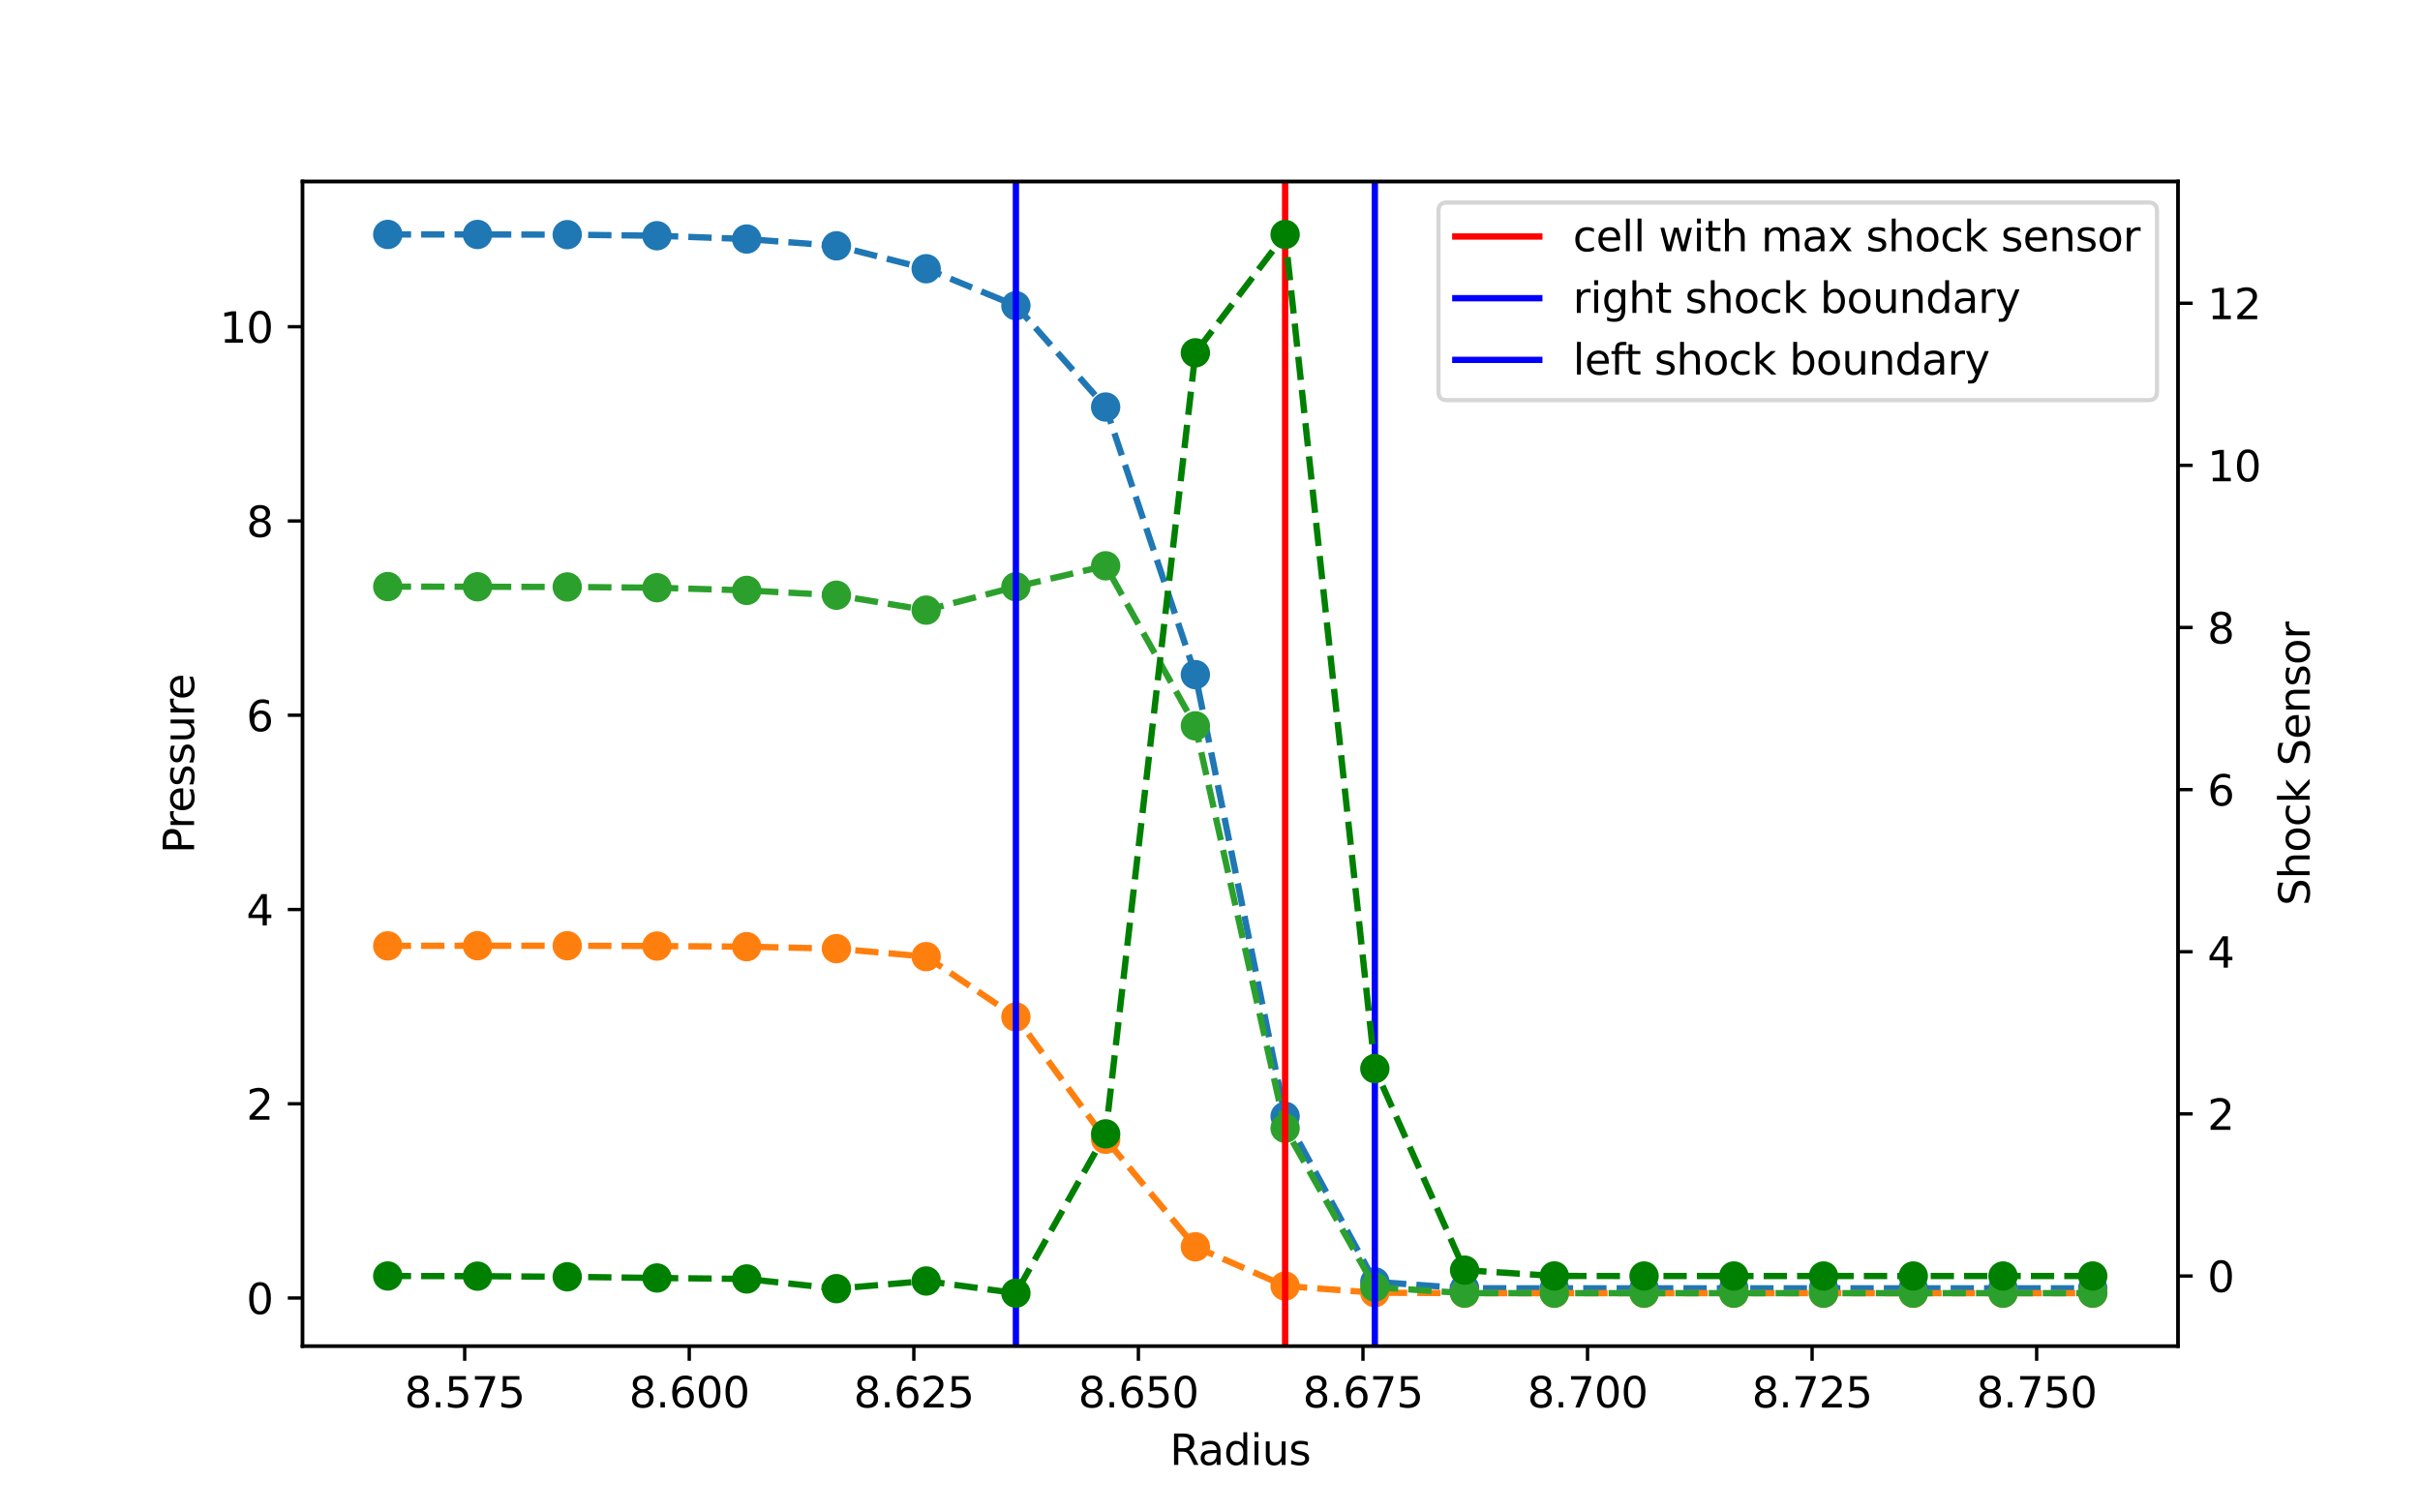 <?xml version="1.0" encoding="utf-8" standalone="no"?>
<!DOCTYPE svg PUBLIC "-//W3C//DTD SVG 1.1//EN"
  "http://www.w3.org/Graphics/SVG/1.1/DTD/svg11.dtd">
<svg xmlns:xlink="http://www.w3.org/1999/xlink" width="576pt" height="360pt" viewBox="0 0 576 360" xmlns="http://www.w3.org/2000/svg" version="1.1">
 <defs>
  <style type="text/css">*{stroke-linejoin: round; stroke-linecap: butt}</style>
 </defs>
 <g id="figure_1">
  <g id="patch_1">
   <path d="M 0 360 
L 576 360 
L 576 0 
L 0 0 
z
" style="fill: #ffffff"/>
  </g>
  <g id="axes_1">
   <g id="patch_2">
    <path d="M 72 320.4 
L 518.4 320.4 
L 518.4 43.2 
L 72 43.2 
z
" style="fill: #ffffff"/>
   </g>
   <g id="matplotlib.axis_1">
    <g id="xtick_1">
     <g id="line2d_1">
      <defs>
       <path id="m0f35f189cb" d="M 0 0 
L 0 3.5 
" style="stroke: #000000; stroke-width: 0.8"/>
      </defs>
      <g>
       <use xlink:href="#m0f35f189cb" x="110.605" y="320.4" style="stroke: #000000; stroke-width: 0.8"/>
      </g>
     </g>
     <g id="text_1">
      <!-- 8.575 -->
      <g transform="translate(96.291 334.998) scale(0.1 -0.1)">
       <defs>
        <path id="DejaVuSans-38" d="M 2034 2216 
Q 1584 2216 1326 1975 
Q 1069 1734 1069 1313 
Q 1069 891 1326 650 
Q 1584 409 2034 409 
Q 2484 409 2743 651 
Q 3003 894 3003 1313 
Q 3003 1734 2745 1975 
Q 2488 2216 2034 2216 
z
M 1403 2484 
Q 997 2584 770 2862 
Q 544 3141 544 3541 
Q 544 4100 942 4425 
Q 1341 4750 2034 4750 
Q 2731 4750 3128 4425 
Q 3525 4100 3525 3541 
Q 3525 3141 3298 2862 
Q 3072 2584 2669 2484 
Q 3125 2378 3379 2068 
Q 3634 1759 3634 1313 
Q 3634 634 3220 271 
Q 2806 -91 2034 -91 
Q 1263 -91 848 271 
Q 434 634 434 1313 
Q 434 1759 690 2068 
Q 947 2378 1403 2484 
z
M 1172 3481 
Q 1172 3119 1398 2916 
Q 1625 2713 2034 2713 
Q 2441 2713 2670 2916 
Q 2900 3119 2900 3481 
Q 2900 3844 2670 4047 
Q 2441 4250 2034 4250 
Q 1625 4250 1398 4047 
Q 1172 3844 1172 3481 
z
" transform="scale(0.016)"/>
        <path id="DejaVuSans-2e" d="M 684 794 
L 1344 794 
L 1344 0 
L 684 0 
L 684 794 
z
" transform="scale(0.016)"/>
        <path id="DejaVuSans-35" d="M 691 4666 
L 3169 4666 
L 3169 4134 
L 1269 4134 
L 1269 2991 
Q 1406 3038 1543 3061 
Q 1681 3084 1819 3084 
Q 2600 3084 3056 2656 
Q 3513 2228 3513 1497 
Q 3513 744 3044 326 
Q 2575 -91 1722 -91 
Q 1428 -91 1123 -41 
Q 819 9 494 109 
L 494 744 
Q 775 591 1075 516 
Q 1375 441 1709 441 
Q 2250 441 2565 725 
Q 2881 1009 2881 1497 
Q 2881 1984 2565 2268 
Q 2250 2553 1709 2553 
Q 1456 2553 1204 2497 
Q 953 2441 691 2322 
L 691 4666 
z
" transform="scale(0.016)"/>
        <path id="DejaVuSans-37" d="M 525 4666 
L 3525 4666 
L 3525 4397 
L 1831 0 
L 1172 0 
L 2766 4134 
L 525 4134 
L 525 4666 
z
" transform="scale(0.016)"/>
       </defs>
       <use xlink:href="#DejaVuSans-38"/>
       <use xlink:href="#DejaVuSans-2e" x="63.623"/>
       <use xlink:href="#DejaVuSans-35" x="95.41"/>
       <use xlink:href="#DejaVuSans-37" x="159.033"/>
       <use xlink:href="#DejaVuSans-35" x="222.656"/>
      </g>
     </g>
    </g>
    <g id="xtick_2">
     <g id="line2d_2">
      <g>
       <use xlink:href="#m0f35f189cb" x="164.056" y="320.4" style="stroke: #000000; stroke-width: 0.8"/>
      </g>
     </g>
     <g id="text_2">
      <!-- 8.600 -->
      <g transform="translate(149.742 334.998) scale(0.1 -0.1)">
       <defs>
        <path id="DejaVuSans-36" d="M 2113 2584 
Q 1688 2584 1439 2293 
Q 1191 2003 1191 1497 
Q 1191 994 1439 701 
Q 1688 409 2113 409 
Q 2538 409 2786 701 
Q 3034 994 3034 1497 
Q 3034 2003 2786 2293 
Q 2538 2584 2113 2584 
z
M 3366 4563 
L 3366 3988 
Q 3128 4100 2886 4159 
Q 2644 4219 2406 4219 
Q 1781 4219 1451 3797 
Q 1122 3375 1075 2522 
Q 1259 2794 1537 2939 
Q 1816 3084 2150 3084 
Q 2853 3084 3261 2657 
Q 3669 2231 3669 1497 
Q 3669 778 3244 343 
Q 2819 -91 2113 -91 
Q 1303 -91 875 529 
Q 447 1150 447 2328 
Q 447 3434 972 4092 
Q 1497 4750 2381 4750 
Q 2619 4750 2861 4703 
Q 3103 4656 3366 4563 
z
" transform="scale(0.016)"/>
        <path id="DejaVuSans-30" d="M 2034 4250 
Q 1547 4250 1301 3770 
Q 1056 3291 1056 2328 
Q 1056 1369 1301 889 
Q 1547 409 2034 409 
Q 2525 409 2770 889 
Q 3016 1369 3016 2328 
Q 3016 3291 2770 3770 
Q 2525 4250 2034 4250 
z
M 2034 4750 
Q 2819 4750 3233 4129 
Q 3647 3509 3647 2328 
Q 3647 1150 3233 529 
Q 2819 -91 2034 -91 
Q 1250 -91 836 529 
Q 422 1150 422 2328 
Q 422 3509 836 4129 
Q 1250 4750 2034 4750 
z
" transform="scale(0.016)"/>
       </defs>
       <use xlink:href="#DejaVuSans-38"/>
       <use xlink:href="#DejaVuSans-2e" x="63.623"/>
       <use xlink:href="#DejaVuSans-36" x="95.41"/>
       <use xlink:href="#DejaVuSans-30" x="159.033"/>
       <use xlink:href="#DejaVuSans-30" x="222.656"/>
      </g>
     </g>
    </g>
    <g id="xtick_3">
     <g id="line2d_3">
      <g>
       <use xlink:href="#m0f35f189cb" x="217.507" y="320.4" style="stroke: #000000; stroke-width: 0.8"/>
      </g>
     </g>
     <g id="text_3">
      <!-- 8.625 -->
      <g transform="translate(203.193 334.998) scale(0.1 -0.1)">
       <defs>
        <path id="DejaVuSans-32" d="M 1228 531 
L 3431 531 
L 3431 0 
L 469 0 
L 469 531 
Q 828 903 1448 1529 
Q 2069 2156 2228 2338 
Q 2531 2678 2651 2914 
Q 2772 3150 2772 3378 
Q 2772 3750 2511 3984 
Q 2250 4219 1831 4219 
Q 1534 4219 1204 4116 
Q 875 4013 500 3803 
L 500 4441 
Q 881 4594 1212 4672 
Q 1544 4750 1819 4750 
Q 2544 4750 2975 4387 
Q 3406 4025 3406 3419 
Q 3406 3131 3298 2873 
Q 3191 2616 2906 2266 
Q 2828 2175 2409 1742 
Q 1991 1309 1228 531 
z
" transform="scale(0.016)"/>
       </defs>
       <use xlink:href="#DejaVuSans-38"/>
       <use xlink:href="#DejaVuSans-2e" x="63.623"/>
       <use xlink:href="#DejaVuSans-36" x="95.41"/>
       <use xlink:href="#DejaVuSans-32" x="159.033"/>
       <use xlink:href="#DejaVuSans-35" x="222.656"/>
      </g>
     </g>
    </g>
    <g id="xtick_4">
     <g id="line2d_4">
      <g>
       <use xlink:href="#m0f35f189cb" x="270.957" y="320.4" style="stroke: #000000; stroke-width: 0.8"/>
      </g>
     </g>
     <g id="text_4">
      <!-- 8.650 -->
      <g transform="translate(256.643 334.998) scale(0.1 -0.1)">
       <use xlink:href="#DejaVuSans-38"/>
       <use xlink:href="#DejaVuSans-2e" x="63.623"/>
       <use xlink:href="#DejaVuSans-36" x="95.41"/>
       <use xlink:href="#DejaVuSans-35" x="159.033"/>
       <use xlink:href="#DejaVuSans-30" x="222.656"/>
      </g>
     </g>
    </g>
    <g id="xtick_5">
     <g id="line2d_5">
      <g>
       <use xlink:href="#m0f35f189cb" x="324.408" y="320.4" style="stroke: #000000; stroke-width: 0.8"/>
      </g>
     </g>
     <g id="text_5">
      <!-- 8.675 -->
      <g transform="translate(310.094 334.998) scale(0.1 -0.1)">
       <use xlink:href="#DejaVuSans-38"/>
       <use xlink:href="#DejaVuSans-2e" x="63.623"/>
       <use xlink:href="#DejaVuSans-36" x="95.41"/>
       <use xlink:href="#DejaVuSans-37" x="159.033"/>
       <use xlink:href="#DejaVuSans-35" x="222.656"/>
      </g>
     </g>
    </g>
    <g id="xtick_6">
     <g id="line2d_6">
      <g>
       <use xlink:href="#m0f35f189cb" x="377.859" y="320.4" style="stroke: #000000; stroke-width: 0.8"/>
      </g>
     </g>
     <g id="text_6">
      <!-- 8.700 -->
      <g transform="translate(363.545 334.998) scale(0.1 -0.1)">
       <use xlink:href="#DejaVuSans-38"/>
       <use xlink:href="#DejaVuSans-2e" x="63.623"/>
       <use xlink:href="#DejaVuSans-37" x="95.41"/>
       <use xlink:href="#DejaVuSans-30" x="159.033"/>
       <use xlink:href="#DejaVuSans-30" x="222.656"/>
      </g>
     </g>
    </g>
    <g id="xtick_7">
     <g id="line2d_7">
      <g>
       <use xlink:href="#m0f35f189cb" x="431.309" y="320.4" style="stroke: #000000; stroke-width: 0.8"/>
      </g>
     </g>
     <g id="text_7">
      <!-- 8.725 -->
      <g transform="translate(416.995 334.998) scale(0.1 -0.1)">
       <use xlink:href="#DejaVuSans-38"/>
       <use xlink:href="#DejaVuSans-2e" x="63.623"/>
       <use xlink:href="#DejaVuSans-37" x="95.41"/>
       <use xlink:href="#DejaVuSans-32" x="159.033"/>
       <use xlink:href="#DejaVuSans-35" x="222.656"/>
      </g>
     </g>
    </g>
    <g id="xtick_8">
     <g id="line2d_8">
      <g>
       <use xlink:href="#m0f35f189cb" x="484.76" y="320.4" style="stroke: #000000; stroke-width: 0.8"/>
      </g>
     </g>
     <g id="text_8">
      <!-- 8.750 -->
      <g transform="translate(470.446 334.998) scale(0.1 -0.1)">
       <use xlink:href="#DejaVuSans-38"/>
       <use xlink:href="#DejaVuSans-2e" x="63.623"/>
       <use xlink:href="#DejaVuSans-37" x="95.41"/>
       <use xlink:href="#DejaVuSans-35" x="159.033"/>
       <use xlink:href="#DejaVuSans-30" x="222.656"/>
      </g>
     </g>
    </g>
    <g id="text_9">
     <!-- Radius -->
     <g transform="translate(278.438 348.677) scale(0.1 -0.1)">
      <defs>
       <path id="DejaVuSans-52" d="M 2841 2188 
Q 3044 2119 3236 1894 
Q 3428 1669 3622 1275 
L 4263 0 
L 3584 0 
L 2988 1197 
Q 2756 1666 2539 1819 
Q 2322 1972 1947 1972 
L 1259 1972 
L 1259 0 
L 628 0 
L 628 4666 
L 2053 4666 
Q 2853 4666 3247 4331 
Q 3641 3997 3641 3322 
Q 3641 2881 3436 2590 
Q 3231 2300 2841 2188 
z
M 1259 4147 
L 1259 2491 
L 2053 2491 
Q 2509 2491 2742 2702 
Q 2975 2913 2975 3322 
Q 2975 3731 2742 3939 
Q 2509 4147 2053 4147 
L 1259 4147 
z
" transform="scale(0.016)"/>
       <path id="DejaVuSans-61" d="M 2194 1759 
Q 1497 1759 1228 1600 
Q 959 1441 959 1056 
Q 959 750 1161 570 
Q 1363 391 1709 391 
Q 2188 391 2477 730 
Q 2766 1069 2766 1631 
L 2766 1759 
L 2194 1759 
z
M 3341 1997 
L 3341 0 
L 2766 0 
L 2766 531 
Q 2569 213 2275 61 
Q 1981 -91 1556 -91 
Q 1019 -91 701 211 
Q 384 513 384 1019 
Q 384 1609 779 1909 
Q 1175 2209 1959 2209 
L 2766 2209 
L 2766 2266 
Q 2766 2663 2505 2880 
Q 2244 3097 1772 3097 
Q 1472 3097 1187 3025 
Q 903 2953 641 2809 
L 641 3341 
Q 956 3463 1253 3523 
Q 1550 3584 1831 3584 
Q 2591 3584 2966 3190 
Q 3341 2797 3341 1997 
z
" transform="scale(0.016)"/>
       <path id="DejaVuSans-64" d="M 2906 2969 
L 2906 4863 
L 3481 4863 
L 3481 0 
L 2906 0 
L 2906 525 
Q 2725 213 2448 61 
Q 2172 -91 1784 -91 
Q 1150 -91 751 415 
Q 353 922 353 1747 
Q 353 2572 751 3078 
Q 1150 3584 1784 3584 
Q 2172 3584 2448 3432 
Q 2725 3281 2906 2969 
z
M 947 1747 
Q 947 1113 1208 752 
Q 1469 391 1925 391 
Q 2381 391 2643 752 
Q 2906 1113 2906 1747 
Q 2906 2381 2643 2742 
Q 2381 3103 1925 3103 
Q 1469 3103 1208 2742 
Q 947 2381 947 1747 
z
" transform="scale(0.016)"/>
       <path id="DejaVuSans-69" d="M 603 3500 
L 1178 3500 
L 1178 0 
L 603 0 
L 603 3500 
z
M 603 4863 
L 1178 4863 
L 1178 4134 
L 603 4134 
L 603 4863 
z
" transform="scale(0.016)"/>
       <path id="DejaVuSans-75" d="M 544 1381 
L 544 3500 
L 1119 3500 
L 1119 1403 
Q 1119 906 1312 657 
Q 1506 409 1894 409 
Q 2359 409 2629 706 
Q 2900 1003 2900 1516 
L 2900 3500 
L 3475 3500 
L 3475 0 
L 2900 0 
L 2900 538 
Q 2691 219 2414 64 
Q 2138 -91 1772 -91 
Q 1169 -91 856 284 
Q 544 659 544 1381 
z
M 1991 3584 
L 1991 3584 
z
" transform="scale(0.016)"/>
       <path id="DejaVuSans-73" d="M 2834 3397 
L 2834 2853 
Q 2591 2978 2328 3040 
Q 2066 3103 1784 3103 
Q 1356 3103 1142 2972 
Q 928 2841 928 2578 
Q 928 2378 1081 2264 
Q 1234 2150 1697 2047 
L 1894 2003 
Q 2506 1872 2764 1633 
Q 3022 1394 3022 966 
Q 3022 478 2636 193 
Q 2250 -91 1575 -91 
Q 1294 -91 989 -36 
Q 684 19 347 128 
L 347 722 
Q 666 556 975 473 
Q 1284 391 1588 391 
Q 1994 391 2212 530 
Q 2431 669 2431 922 
Q 2431 1156 2273 1281 
Q 2116 1406 1581 1522 
L 1381 1569 
Q 847 1681 609 1914 
Q 372 2147 372 2553 
Q 372 3047 722 3315 
Q 1072 3584 1716 3584 
Q 2034 3584 2315 3537 
Q 2597 3491 2834 3397 
z
" transform="scale(0.016)"/>
      </defs>
      <use xlink:href="#DejaVuSans-52"/>
      <use xlink:href="#DejaVuSans-61" x="67.232"/>
      <use xlink:href="#DejaVuSans-64" x="128.512"/>
      <use xlink:href="#DejaVuSans-69" x="191.988"/>
      <use xlink:href="#DejaVuSans-75" x="219.771"/>
      <use xlink:href="#DejaVuSans-73" x="283.15"/>
     </g>
    </g>
   </g>
   <g id="matplotlib.axis_2">
    <g id="ytick_1">
     <g id="line2d_9">
      <defs>
       <path id="m4261210606" d="M 0 0 
L -3.5 0 
" style="stroke: #000000; stroke-width: 0.8"/>
      </defs>
      <g>
       <use xlink:href="#m4261210606" x="72" y="308.956" style="stroke: #000000; stroke-width: 0.8"/>
      </g>
     </g>
     <g id="text_10">
      <!-- 0 -->
      <g transform="translate(58.638 312.755) scale(0.1 -0.1)">
       <use xlink:href="#DejaVuSans-30"/>
      </g>
     </g>
    </g>
    <g id="ytick_2">
     <g id="line2d_10">
      <g>
       <use xlink:href="#m4261210606" x="72" y="262.717" style="stroke: #000000; stroke-width: 0.8"/>
      </g>
     </g>
     <g id="text_11">
      <!-- 2 -->
      <g transform="translate(58.638 266.516) scale(0.1 -0.1)">
       <use xlink:href="#DejaVuSans-32"/>
      </g>
     </g>
    </g>
    <g id="ytick_3">
     <g id="line2d_11">
      <g>
       <use xlink:href="#m4261210606" x="72" y="216.478" style="stroke: #000000; stroke-width: 0.8"/>
      </g>
     </g>
     <g id="text_12">
      <!-- 4 -->
      <g transform="translate(58.638 220.277) scale(0.1 -0.1)">
       <defs>
        <path id="DejaVuSans-34" d="M 2419 4116 
L 825 1625 
L 2419 1625 
L 2419 4116 
z
M 2253 4666 
L 3047 4666 
L 3047 1625 
L 3713 1625 
L 3713 1100 
L 3047 1100 
L 3047 0 
L 2419 0 
L 2419 1100 
L 313 1100 
L 313 1709 
L 2253 4666 
z
" transform="scale(0.016)"/>
       </defs>
       <use xlink:href="#DejaVuSans-34"/>
      </g>
     </g>
    </g>
    <g id="ytick_4">
     <g id="line2d_12">
      <g>
       <use xlink:href="#m4261210606" x="72" y="170.239" style="stroke: #000000; stroke-width: 0.8"/>
      </g>
     </g>
     <g id="text_13">
      <!-- 6 -->
      <g transform="translate(58.638 174.038) scale(0.1 -0.1)">
       <use xlink:href="#DejaVuSans-36"/>
      </g>
     </g>
    </g>
    <g id="ytick_5">
     <g id="line2d_13">
      <g>
       <use xlink:href="#m4261210606" x="72" y="124" style="stroke: #000000; stroke-width: 0.8"/>
      </g>
     </g>
     <g id="text_14">
      <!-- 8 -->
      <g transform="translate(58.638 127.799) scale(0.1 -0.1)">
       <use xlink:href="#DejaVuSans-38"/>
      </g>
     </g>
    </g>
    <g id="ytick_6">
     <g id="line2d_14">
      <g>
       <use xlink:href="#m4261210606" x="72" y="77.761" style="stroke: #000000; stroke-width: 0.8"/>
      </g>
     </g>
     <g id="text_15">
      <!-- 10 -->
      <g transform="translate(52.275 81.56) scale(0.1 -0.1)">
       <defs>
        <path id="DejaVuSans-31" d="M 794 531 
L 1825 531 
L 1825 4091 
L 703 3866 
L 703 4441 
L 1819 4666 
L 2450 4666 
L 2450 531 
L 3481 531 
L 3481 0 
L 794 0 
L 794 531 
z
" transform="scale(0.016)"/>
       </defs>
       <use xlink:href="#DejaVuSans-31"/>
       <use xlink:href="#DejaVuSans-30" x="63.623"/>
      </g>
     </g>
    </g>
    <g id="text_16">
     <!-- Pressure -->
     <g transform="translate(46.195 203.145) rotate(-90) scale(0.1 -0.1)">
      <defs>
       <path id="DejaVuSans-50" d="M 1259 4147 
L 1259 2394 
L 2053 2394 
Q 2494 2394 2734 2622 
Q 2975 2850 2975 3272 
Q 2975 3691 2734 3919 
Q 2494 4147 2053 4147 
L 1259 4147 
z
M 628 4666 
L 2053 4666 
Q 2838 4666 3239 4311 
Q 3641 3956 3641 3272 
Q 3641 2581 3239 2228 
Q 2838 1875 2053 1875 
L 1259 1875 
L 1259 0 
L 628 0 
L 628 4666 
z
" transform="scale(0.016)"/>
       <path id="DejaVuSans-72" d="M 2631 2963 
Q 2534 3019 2420 3045 
Q 2306 3072 2169 3072 
Q 1681 3072 1420 2755 
Q 1159 2438 1159 1844 
L 1159 0 
L 581 0 
L 581 3500 
L 1159 3500 
L 1159 2956 
Q 1341 3275 1631 3429 
Q 1922 3584 2338 3584 
Q 2397 3584 2469 3576 
Q 2541 3569 2628 3553 
L 2631 2963 
z
" transform="scale(0.016)"/>
       <path id="DejaVuSans-65" d="M 3597 1894 
L 3597 1613 
L 953 1613 
Q 991 1019 1311 708 
Q 1631 397 2203 397 
Q 2534 397 2845 478 
Q 3156 559 3463 722 
L 3463 178 
Q 3153 47 2828 -22 
Q 2503 -91 2169 -91 
Q 1331 -91 842 396 
Q 353 884 353 1716 
Q 353 2575 817 3079 
Q 1281 3584 2069 3584 
Q 2775 3584 3186 3129 
Q 3597 2675 3597 1894 
z
M 3022 2063 
Q 3016 2534 2758 2815 
Q 2500 3097 2075 3097 
Q 1594 3097 1305 2825 
Q 1016 2553 972 2059 
L 3022 2063 
z
" transform="scale(0.016)"/>
      </defs>
      <use xlink:href="#DejaVuSans-50"/>
      <use xlink:href="#DejaVuSans-72" x="58.553"/>
      <use xlink:href="#DejaVuSans-65" x="97.416"/>
      <use xlink:href="#DejaVuSans-73" x="158.939"/>
      <use xlink:href="#DejaVuSans-73" x="211.039"/>
      <use xlink:href="#DejaVuSans-75" x="263.139"/>
      <use xlink:href="#DejaVuSans-72" x="326.518"/>
      <use xlink:href="#DejaVuSans-65" x="365.381"/>
     </g>
    </g>
   </g>
   <g id="line2d_15">
    <path d="M 92.291 55.8 
L 113.649 55.807 
L 135.01 55.853 
L 156.366 56.109 
L 177.726 56.894 
L 199.085 58.514 
L 220.445 63.964 
L 241.801 72.755 
L 263.162 96.882 
L 284.52 160.576 
L 305.88 265.696 
L 327.236 305.096 
L 348.597 306.629 
L 369.957 306.644 
L 391.315 306.644 
L 412.674 306.644 
L 434.032 306.644 
L 455.392 306.644 
L 476.751 306.644 
L 498.109 306.644 
" clip-path="url(#pa4a3557a40)" style="fill: none; stroke-dasharray: 5.55,2.4; stroke-dashoffset: 0; stroke: #1f77b4; stroke-width: 1.5"/>
    <defs>
     <path id="mfcf7e306c1" d="M 0 3 
C 0.796 3 1.559 2.684 2.121 2.121 
C 2.684 1.559 3 0.796 3 0 
C 3 -0.796 2.684 -1.559 2.121 -2.121 
C 1.559 -2.684 0.796 -3 0 -3 
C -0.796 -3 -1.559 -2.684 -2.121 -2.121 
C -2.684 -1.559 -3 -0.796 -3 0 
C -3 0.796 -2.684 1.559 -2.121 2.121 
C -1.559 2.684 -0.796 3 0 3 
z
" style="stroke: #1f77b4"/>
    </defs>
    <g clip-path="url(#pa4a3557a40)">
     <use xlink:href="#mfcf7e306c1" x="92.291" y="55.8" style="fill: #1f77b4; stroke: #1f77b4"/>
     <use xlink:href="#mfcf7e306c1" x="113.649" y="55.807" style="fill: #1f77b4; stroke: #1f77b4"/>
     <use xlink:href="#mfcf7e306c1" x="135.01" y="55.853" style="fill: #1f77b4; stroke: #1f77b4"/>
     <use xlink:href="#mfcf7e306c1" x="156.366" y="56.109" style="fill: #1f77b4; stroke: #1f77b4"/>
     <use xlink:href="#mfcf7e306c1" x="177.726" y="56.894" style="fill: #1f77b4; stroke: #1f77b4"/>
     <use xlink:href="#mfcf7e306c1" x="199.085" y="58.514" style="fill: #1f77b4; stroke: #1f77b4"/>
     <use xlink:href="#mfcf7e306c1" x="220.445" y="63.964" style="fill: #1f77b4; stroke: #1f77b4"/>
     <use xlink:href="#mfcf7e306c1" x="241.801" y="72.755" style="fill: #1f77b4; stroke: #1f77b4"/>
     <use xlink:href="#mfcf7e306c1" x="263.162" y="96.882" style="fill: #1f77b4; stroke: #1f77b4"/>
     <use xlink:href="#mfcf7e306c1" x="284.52" y="160.576" style="fill: #1f77b4; stroke: #1f77b4"/>
     <use xlink:href="#mfcf7e306c1" x="305.88" y="265.696" style="fill: #1f77b4; stroke: #1f77b4"/>
     <use xlink:href="#mfcf7e306c1" x="327.236" y="305.096" style="fill: #1f77b4; stroke: #1f77b4"/>
     <use xlink:href="#mfcf7e306c1" x="348.597" y="306.629" style="fill: #1f77b4; stroke: #1f77b4"/>
     <use xlink:href="#mfcf7e306c1" x="369.957" y="306.644" style="fill: #1f77b4; stroke: #1f77b4"/>
     <use xlink:href="#mfcf7e306c1" x="391.315" y="306.644" style="fill: #1f77b4; stroke: #1f77b4"/>
     <use xlink:href="#mfcf7e306c1" x="412.674" y="306.644" style="fill: #1f77b4; stroke: #1f77b4"/>
     <use xlink:href="#mfcf7e306c1" x="434.032" y="306.644" style="fill: #1f77b4; stroke: #1f77b4"/>
     <use xlink:href="#mfcf7e306c1" x="455.392" y="306.644" style="fill: #1f77b4; stroke: #1f77b4"/>
     <use xlink:href="#mfcf7e306c1" x="476.751" y="306.644" style="fill: #1f77b4; stroke: #1f77b4"/>
     <use xlink:href="#mfcf7e306c1" x="498.109" y="306.644" style="fill: #1f77b4; stroke: #1f77b4"/>
    </g>
   </g>
   <g id="line2d_16">
    <path d="M 92.291 225.135 
L 113.649 225.098 
L 135.01 225.104 
L 156.366 225.177 
L 177.726 225.324 
L 199.085 225.796 
L 220.445 227.7 
L 241.801 242.05 
L 263.162 271.166 
L 284.52 296.762 
L 305.88 306.102 
L 327.236 307.689 
L 348.597 307.797 
L 369.957 307.8 
L 391.315 307.8 
L 412.674 307.8 
L 434.032 307.8 
L 455.392 307.8 
L 476.751 307.8 
L 498.109 307.8 
" clip-path="url(#pa4a3557a40)" style="fill: none; stroke-dasharray: 5.55,2.4; stroke-dashoffset: 0; stroke: #ff7f0e; stroke-width: 1.5"/>
    <defs>
     <path id="m50f398f7b7" d="M 0 3 
C 0.796 3 1.559 2.684 2.121 2.121 
C 2.684 1.559 3 0.796 3 0 
C 3 -0.796 2.684 -1.559 2.121 -2.121 
C 1.559 -2.684 0.796 -3 0 -3 
C -0.796 -3 -1.559 -2.684 -2.121 -2.121 
C -2.684 -1.559 -3 -0.796 -3 0 
C -3 0.796 -2.684 1.559 -2.121 2.121 
C -1.559 2.684 -0.796 3 0 3 
z
" style="stroke: #ff7f0e"/>
    </defs>
    <g clip-path="url(#pa4a3557a40)">
     <use xlink:href="#m50f398f7b7" x="92.291" y="225.135" style="fill: #ff7f0e; stroke: #ff7f0e"/>
     <use xlink:href="#m50f398f7b7" x="113.649" y="225.098" style="fill: #ff7f0e; stroke: #ff7f0e"/>
     <use xlink:href="#m50f398f7b7" x="135.01" y="225.104" style="fill: #ff7f0e; stroke: #ff7f0e"/>
     <use xlink:href="#m50f398f7b7" x="156.366" y="225.177" style="fill: #ff7f0e; stroke: #ff7f0e"/>
     <use xlink:href="#m50f398f7b7" x="177.726" y="225.324" style="fill: #ff7f0e; stroke: #ff7f0e"/>
     <use xlink:href="#m50f398f7b7" x="199.085" y="225.796" style="fill: #ff7f0e; stroke: #ff7f0e"/>
     <use xlink:href="#m50f398f7b7" x="220.445" y="227.7" style="fill: #ff7f0e; stroke: #ff7f0e"/>
     <use xlink:href="#m50f398f7b7" x="241.801" y="242.05" style="fill: #ff7f0e; stroke: #ff7f0e"/>
     <use xlink:href="#m50f398f7b7" x="263.162" y="271.166" style="fill: #ff7f0e; stroke: #ff7f0e"/>
     <use xlink:href="#m50f398f7b7" x="284.52" y="296.762" style="fill: #ff7f0e; stroke: #ff7f0e"/>
     <use xlink:href="#m50f398f7b7" x="305.88" y="306.102" style="fill: #ff7f0e; stroke: #ff7f0e"/>
     <use xlink:href="#m50f398f7b7" x="327.236" y="307.689" style="fill: #ff7f0e; stroke: #ff7f0e"/>
     <use xlink:href="#m50f398f7b7" x="348.597" y="307.797" style="fill: #ff7f0e; stroke: #ff7f0e"/>
     <use xlink:href="#m50f398f7b7" x="369.957" y="307.8" style="fill: #ff7f0e; stroke: #ff7f0e"/>
     <use xlink:href="#m50f398f7b7" x="391.315" y="307.8" style="fill: #ff7f0e; stroke: #ff7f0e"/>
     <use xlink:href="#m50f398f7b7" x="412.674" y="307.8" style="fill: #ff7f0e; stroke: #ff7f0e"/>
     <use xlink:href="#m50f398f7b7" x="434.032" y="307.8" style="fill: #ff7f0e; stroke: #ff7f0e"/>
     <use xlink:href="#m50f398f7b7" x="455.392" y="307.8" style="fill: #ff7f0e; stroke: #ff7f0e"/>
     <use xlink:href="#m50f398f7b7" x="476.751" y="307.8" style="fill: #ff7f0e; stroke: #ff7f0e"/>
     <use xlink:href="#m50f398f7b7" x="498.109" y="307.8" style="fill: #ff7f0e; stroke: #ff7f0e"/>
    </g>
   </g>
   <g id="line2d_17">
    <path d="M 92.291 139.621 
L 113.649 139.665 
L 135.01 139.705 
L 156.366 139.888 
L 177.726 140.526 
L 199.085 141.673 
L 220.445 145.22 
L 241.801 139.661 
L 263.162 134.671 
L 284.52 172.769 
L 305.88 268.551 
L 327.236 306.362 
L 348.597 307.789 
L 369.957 307.8 
L 391.315 307.8 
L 412.674 307.8 
L 434.032 307.8 
L 455.392 307.8 
L 476.751 307.8 
L 498.109 307.8 
" clip-path="url(#pa4a3557a40)" style="fill: none; stroke-dasharray: 5.55,2.4; stroke-dashoffset: 0; stroke: #2ca02c; stroke-width: 1.5"/>
    <defs>
     <path id="m3dccd2e304" d="M 0 3 
C 0.796 3 1.559 2.684 2.121 2.121 
C 2.684 1.559 3 0.796 3 0 
C 3 -0.796 2.684 -1.559 2.121 -2.121 
C 1.559 -2.684 0.796 -3 0 -3 
C -0.796 -3 -1.559 -2.684 -2.121 -2.121 
C -2.684 -1.559 -3 -0.796 -3 0 
C -3 0.796 -2.684 1.559 -2.121 2.121 
C -1.559 2.684 -0.796 3 0 3 
z
" style="stroke: #2ca02c"/>
    </defs>
    <g clip-path="url(#pa4a3557a40)">
     <use xlink:href="#m3dccd2e304" x="92.291" y="139.621" style="fill: #2ca02c; stroke: #2ca02c"/>
     <use xlink:href="#m3dccd2e304" x="113.649" y="139.665" style="fill: #2ca02c; stroke: #2ca02c"/>
     <use xlink:href="#m3dccd2e304" x="135.01" y="139.705" style="fill: #2ca02c; stroke: #2ca02c"/>
     <use xlink:href="#m3dccd2e304" x="156.366" y="139.888" style="fill: #2ca02c; stroke: #2ca02c"/>
     <use xlink:href="#m3dccd2e304" x="177.726" y="140.526" style="fill: #2ca02c; stroke: #2ca02c"/>
     <use xlink:href="#m3dccd2e304" x="199.085" y="141.673" style="fill: #2ca02c; stroke: #2ca02c"/>
     <use xlink:href="#m3dccd2e304" x="220.445" y="145.22" style="fill: #2ca02c; stroke: #2ca02c"/>
     <use xlink:href="#m3dccd2e304" x="241.801" y="139.661" style="fill: #2ca02c; stroke: #2ca02c"/>
     <use xlink:href="#m3dccd2e304" x="263.162" y="134.671" style="fill: #2ca02c; stroke: #2ca02c"/>
     <use xlink:href="#m3dccd2e304" x="284.52" y="172.769" style="fill: #2ca02c; stroke: #2ca02c"/>
     <use xlink:href="#m3dccd2e304" x="305.88" y="268.551" style="fill: #2ca02c; stroke: #2ca02c"/>
     <use xlink:href="#m3dccd2e304" x="327.236" y="306.362" style="fill: #2ca02c; stroke: #2ca02c"/>
     <use xlink:href="#m3dccd2e304" x="348.597" y="307.789" style="fill: #2ca02c; stroke: #2ca02c"/>
     <use xlink:href="#m3dccd2e304" x="369.957" y="307.8" style="fill: #2ca02c; stroke: #2ca02c"/>
     <use xlink:href="#m3dccd2e304" x="391.315" y="307.8" style="fill: #2ca02c; stroke: #2ca02c"/>
     <use xlink:href="#m3dccd2e304" x="412.674" y="307.8" style="fill: #2ca02c; stroke: #2ca02c"/>
     <use xlink:href="#m3dccd2e304" x="434.032" y="307.8" style="fill: #2ca02c; stroke: #2ca02c"/>
     <use xlink:href="#m3dccd2e304" x="455.392" y="307.8" style="fill: #2ca02c; stroke: #2ca02c"/>
     <use xlink:href="#m3dccd2e304" x="476.751" y="307.8" style="fill: #2ca02c; stroke: #2ca02c"/>
     <use xlink:href="#m3dccd2e304" x="498.109" y="307.8" style="fill: #2ca02c; stroke: #2ca02c"/>
    </g>
   </g>
   <g id="line2d_18">
    <path d="M 305.88 320.4 
L 305.88 43.2 
" clip-path="url(#pa4a3557a40)" style="fill: none; stroke: #ff0000; stroke-width: 1.5; stroke-linecap: square"/>
   </g>
   <g id="line2d_19">
    <path d="M 241.801 320.4 
L 241.801 43.2 
" clip-path="url(#pa4a3557a40)" style="fill: none; stroke: #0000ff; stroke-width: 1.5; stroke-linecap: square"/>
   </g>
   <g id="line2d_20">
    <path d="M 327.236 320.4 
L 327.236 43.2 
" clip-path="url(#pa4a3557a40)" style="fill: none; stroke: #0000ff; stroke-width: 1.5; stroke-linecap: square"/>
   </g>
   <g id="patch_3">
    <path d="M 72 320.4 
L 72 43.2 
" style="fill: none; stroke: #000000; stroke-width: 0.8; stroke-linejoin: miter; stroke-linecap: square"/>
   </g>
   <g id="patch_4">
    <path d="M 518.4 320.4 
L 518.4 43.2 
" style="fill: none; stroke: #000000; stroke-width: 0.8; stroke-linejoin: miter; stroke-linecap: square"/>
   </g>
   <g id="patch_5">
    <path d="M 72 320.4 
L 518.4 320.4 
" style="fill: none; stroke: #000000; stroke-width: 0.8; stroke-linejoin: miter; stroke-linecap: square"/>
   </g>
   <g id="patch_6">
    <path d="M 72 43.2 
L 518.4 43.2 
" style="fill: none; stroke: #000000; stroke-width: 0.8; stroke-linejoin: miter; stroke-linecap: square"/>
   </g>
   <g id="legend_1">
    <g id="patch_7">
     <path d="M 344.384 95.234 
L 511.4 95.234 
Q 513.4 95.234 513.4 93.234 
L 513.4 50.2 
Q 513.4 48.2 511.4 48.2 
L 344.384 48.2 
Q 342.384 48.2 342.384 50.2 
L 342.384 93.234 
Q 342.384 95.234 344.384 95.234 
z
" style="fill: #ffffff; opacity: 0.8; stroke: #cccccc; stroke-linejoin: miter"/>
    </g>
    <g id="line2d_21">
     <path d="M 346.384 56.298 
L 356.384 56.298 
L 366.384 56.298 
" style="fill: none; stroke: #ff0000; stroke-width: 1.5; stroke-linecap: square"/>
    </g>
    <g id="text_17">
     <!-- cell with max shock sensor -->
     <g transform="translate(374.384 59.798) scale(0.1 -0.1)">
      <defs>
       <path id="DejaVuSans-63" d="M 3122 3366 
L 3122 2828 
Q 2878 2963 2633 3030 
Q 2388 3097 2138 3097 
Q 1578 3097 1268 2742 
Q 959 2388 959 1747 
Q 959 1106 1268 751 
Q 1578 397 2138 397 
Q 2388 397 2633 464 
Q 2878 531 3122 666 
L 3122 134 
Q 2881 22 2623 -34 
Q 2366 -91 2075 -91 
Q 1284 -91 818 406 
Q 353 903 353 1747 
Q 353 2603 823 3093 
Q 1294 3584 2113 3584 
Q 2378 3584 2631 3529 
Q 2884 3475 3122 3366 
z
" transform="scale(0.016)"/>
       <path id="DejaVuSans-6c" d="M 603 4863 
L 1178 4863 
L 1178 0 
L 603 0 
L 603 4863 
z
" transform="scale(0.016)"/>
       <path id="DejaVuSans-20" transform="scale(0.016)"/>
       <path id="DejaVuSans-77" d="M 269 3500 
L 844 3500 
L 1563 769 
L 2278 3500 
L 2956 3500 
L 3675 769 
L 4391 3500 
L 4966 3500 
L 4050 0 
L 3372 0 
L 2619 2869 
L 1863 0 
L 1184 0 
L 269 3500 
z
" transform="scale(0.016)"/>
       <path id="DejaVuSans-74" d="M 1172 4494 
L 1172 3500 
L 2356 3500 
L 2356 3053 
L 1172 3053 
L 1172 1153 
Q 1172 725 1289 603 
Q 1406 481 1766 481 
L 2356 481 
L 2356 0 
L 1766 0 
Q 1100 0 847 248 
Q 594 497 594 1153 
L 594 3053 
L 172 3053 
L 172 3500 
L 594 3500 
L 594 4494 
L 1172 4494 
z
" transform="scale(0.016)"/>
       <path id="DejaVuSans-68" d="M 3513 2113 
L 3513 0 
L 2938 0 
L 2938 2094 
Q 2938 2591 2744 2837 
Q 2550 3084 2163 3084 
Q 1697 3084 1428 2787 
Q 1159 2491 1159 1978 
L 1159 0 
L 581 0 
L 581 4863 
L 1159 4863 
L 1159 2956 
Q 1366 3272 1645 3428 
Q 1925 3584 2291 3584 
Q 2894 3584 3203 3211 
Q 3513 2838 3513 2113 
z
" transform="scale(0.016)"/>
       <path id="DejaVuSans-6d" d="M 3328 2828 
Q 3544 3216 3844 3400 
Q 4144 3584 4550 3584 
Q 5097 3584 5394 3201 
Q 5691 2819 5691 2113 
L 5691 0 
L 5113 0 
L 5113 2094 
Q 5113 2597 4934 2840 
Q 4756 3084 4391 3084 
Q 3944 3084 3684 2787 
Q 3425 2491 3425 1978 
L 3425 0 
L 2847 0 
L 2847 2094 
Q 2847 2600 2669 2842 
Q 2491 3084 2119 3084 
Q 1678 3084 1418 2786 
Q 1159 2488 1159 1978 
L 1159 0 
L 581 0 
L 581 3500 
L 1159 3500 
L 1159 2956 
Q 1356 3278 1631 3431 
Q 1906 3584 2284 3584 
Q 2666 3584 2933 3390 
Q 3200 3197 3328 2828 
z
" transform="scale(0.016)"/>
       <path id="DejaVuSans-78" d="M 3513 3500 
L 2247 1797 
L 3578 0 
L 2900 0 
L 1881 1375 
L 863 0 
L 184 0 
L 1544 1831 
L 300 3500 
L 978 3500 
L 1906 2253 
L 2834 3500 
L 3513 3500 
z
" transform="scale(0.016)"/>
       <path id="DejaVuSans-6f" d="M 1959 3097 
Q 1497 3097 1228 2736 
Q 959 2375 959 1747 
Q 959 1119 1226 758 
Q 1494 397 1959 397 
Q 2419 397 2687 759 
Q 2956 1122 2956 1747 
Q 2956 2369 2687 2733 
Q 2419 3097 1959 3097 
z
M 1959 3584 
Q 2709 3584 3137 3096 
Q 3566 2609 3566 1747 
Q 3566 888 3137 398 
Q 2709 -91 1959 -91 
Q 1206 -91 779 398 
Q 353 888 353 1747 
Q 353 2609 779 3096 
Q 1206 3584 1959 3584 
z
" transform="scale(0.016)"/>
       <path id="DejaVuSans-6b" d="M 581 4863 
L 1159 4863 
L 1159 1991 
L 2875 3500 
L 3609 3500 
L 1753 1863 
L 3688 0 
L 2938 0 
L 1159 1709 
L 1159 0 
L 581 0 
L 581 4863 
z
" transform="scale(0.016)"/>
       <path id="DejaVuSans-6e" d="M 3513 2113 
L 3513 0 
L 2938 0 
L 2938 2094 
Q 2938 2591 2744 2837 
Q 2550 3084 2163 3084 
Q 1697 3084 1428 2787 
Q 1159 2491 1159 1978 
L 1159 0 
L 581 0 
L 581 3500 
L 1159 3500 
L 1159 2956 
Q 1366 3272 1645 3428 
Q 1925 3584 2291 3584 
Q 2894 3584 3203 3211 
Q 3513 2838 3513 2113 
z
" transform="scale(0.016)"/>
      </defs>
      <use xlink:href="#DejaVuSans-63"/>
      <use xlink:href="#DejaVuSans-65" x="54.98"/>
      <use xlink:href="#DejaVuSans-6c" x="116.504"/>
      <use xlink:href="#DejaVuSans-6c" x="144.287"/>
      <use xlink:href="#DejaVuSans-20" x="172.07"/>
      <use xlink:href="#DejaVuSans-77" x="203.857"/>
      <use xlink:href="#DejaVuSans-69" x="285.645"/>
      <use xlink:href="#DejaVuSans-74" x="313.428"/>
      <use xlink:href="#DejaVuSans-68" x="352.637"/>
      <use xlink:href="#DejaVuSans-20" x="416.016"/>
      <use xlink:href="#DejaVuSans-6d" x="447.803"/>
      <use xlink:href="#DejaVuSans-61" x="545.215"/>
      <use xlink:href="#DejaVuSans-78" x="606.494"/>
      <use xlink:href="#DejaVuSans-20" x="665.674"/>
      <use xlink:href="#DejaVuSans-73" x="697.461"/>
      <use xlink:href="#DejaVuSans-68" x="749.561"/>
      <use xlink:href="#DejaVuSans-6f" x="812.939"/>
      <use xlink:href="#DejaVuSans-63" x="874.121"/>
      <use xlink:href="#DejaVuSans-6b" x="929.102"/>
      <use xlink:href="#DejaVuSans-20" x="987.012"/>
      <use xlink:href="#DejaVuSans-73" x="1018.799"/>
      <use xlink:href="#DejaVuSans-65" x="1070.898"/>
      <use xlink:href="#DejaVuSans-6e" x="1132.422"/>
      <use xlink:href="#DejaVuSans-73" x="1195.801"/>
      <use xlink:href="#DejaVuSans-6f" x="1247.9"/>
      <use xlink:href="#DejaVuSans-72" x="1309.082"/>
     </g>
    </g>
    <g id="line2d_22">
     <path d="M 346.384 70.977 
L 356.384 70.977 
L 366.384 70.977 
" style="fill: none; stroke: #0000ff; stroke-width: 1.5; stroke-linecap: square"/>
    </g>
    <g id="text_18">
     <!-- right shock boundary -->
     <g transform="translate(374.384 74.477) scale(0.1 -0.1)">
      <defs>
       <path id="DejaVuSans-67" d="M 2906 1791 
Q 2906 2416 2648 2759 
Q 2391 3103 1925 3103 
Q 1463 3103 1205 2759 
Q 947 2416 947 1791 
Q 947 1169 1205 825 
Q 1463 481 1925 481 
Q 2391 481 2648 825 
Q 2906 1169 2906 1791 
z
M 3481 434 
Q 3481 -459 3084 -895 
Q 2688 -1331 1869 -1331 
Q 1566 -1331 1297 -1286 
Q 1028 -1241 775 -1147 
L 775 -588 
Q 1028 -725 1275 -790 
Q 1522 -856 1778 -856 
Q 2344 -856 2625 -561 
Q 2906 -266 2906 331 
L 2906 616 
Q 2728 306 2450 153 
Q 2172 0 1784 0 
Q 1141 0 747 490 
Q 353 981 353 1791 
Q 353 2603 747 3093 
Q 1141 3584 1784 3584 
Q 2172 3584 2450 3431 
Q 2728 3278 2906 2969 
L 2906 3500 
L 3481 3500 
L 3481 434 
z
" transform="scale(0.016)"/>
       <path id="DejaVuSans-62" d="M 3116 1747 
Q 3116 2381 2855 2742 
Q 2594 3103 2138 3103 
Q 1681 3103 1420 2742 
Q 1159 2381 1159 1747 
Q 1159 1113 1420 752 
Q 1681 391 2138 391 
Q 2594 391 2855 752 
Q 3116 1113 3116 1747 
z
M 1159 2969 
Q 1341 3281 1617 3432 
Q 1894 3584 2278 3584 
Q 2916 3584 3314 3078 
Q 3713 2572 3713 1747 
Q 3713 922 3314 415 
Q 2916 -91 2278 -91 
Q 1894 -91 1617 61 
Q 1341 213 1159 525 
L 1159 0 
L 581 0 
L 581 4863 
L 1159 4863 
L 1159 2969 
z
" transform="scale(0.016)"/>
       <path id="DejaVuSans-79" d="M 2059 -325 
Q 1816 -950 1584 -1140 
Q 1353 -1331 966 -1331 
L 506 -1331 
L 506 -850 
L 844 -850 
Q 1081 -850 1212 -737 
Q 1344 -625 1503 -206 
L 1606 56 
L 191 3500 
L 800 3500 
L 1894 763 
L 2988 3500 
L 3597 3500 
L 2059 -325 
z
" transform="scale(0.016)"/>
      </defs>
      <use xlink:href="#DejaVuSans-72"/>
      <use xlink:href="#DejaVuSans-69" x="41.113"/>
      <use xlink:href="#DejaVuSans-67" x="68.896"/>
      <use xlink:href="#DejaVuSans-68" x="132.373"/>
      <use xlink:href="#DejaVuSans-74" x="195.752"/>
      <use xlink:href="#DejaVuSans-20" x="234.961"/>
      <use xlink:href="#DejaVuSans-73" x="266.748"/>
      <use xlink:href="#DejaVuSans-68" x="318.848"/>
      <use xlink:href="#DejaVuSans-6f" x="382.227"/>
      <use xlink:href="#DejaVuSans-63" x="443.408"/>
      <use xlink:href="#DejaVuSans-6b" x="498.389"/>
      <use xlink:href="#DejaVuSans-20" x="556.299"/>
      <use xlink:href="#DejaVuSans-62" x="588.086"/>
      <use xlink:href="#DejaVuSans-6f" x="651.562"/>
      <use xlink:href="#DejaVuSans-75" x="712.744"/>
      <use xlink:href="#DejaVuSans-6e" x="776.123"/>
      <use xlink:href="#DejaVuSans-64" x="839.502"/>
      <use xlink:href="#DejaVuSans-61" x="902.979"/>
      <use xlink:href="#DejaVuSans-72" x="964.258"/>
      <use xlink:href="#DejaVuSans-79" x="1005.371"/>
     </g>
    </g>
    <g id="line2d_23">
     <path d="M 346.384 85.655 
L 356.384 85.655 
L 366.384 85.655 
" style="fill: none; stroke: #0000ff; stroke-width: 1.5; stroke-linecap: square"/>
    </g>
    <g id="text_19">
     <!-- left shock boundary -->
     <g transform="translate(374.384 89.155) scale(0.1 -0.1)">
      <defs>
       <path id="DejaVuSans-66" d="M 2375 4863 
L 2375 4384 
L 1825 4384 
Q 1516 4384 1395 4259 
Q 1275 4134 1275 3809 
L 1275 3500 
L 2222 3500 
L 2222 3053 
L 1275 3053 
L 1275 0 
L 697 0 
L 697 3053 
L 147 3053 
L 147 3500 
L 697 3500 
L 697 3744 
Q 697 4328 969 4595 
Q 1241 4863 1831 4863 
L 2375 4863 
z
" transform="scale(0.016)"/>
      </defs>
      <use xlink:href="#DejaVuSans-6c"/>
      <use xlink:href="#DejaVuSans-65" x="27.783"/>
      <use xlink:href="#DejaVuSans-66" x="89.307"/>
      <use xlink:href="#DejaVuSans-74" x="122.762"/>
      <use xlink:href="#DejaVuSans-20" x="161.971"/>
      <use xlink:href="#DejaVuSans-73" x="193.758"/>
      <use xlink:href="#DejaVuSans-68" x="245.857"/>
      <use xlink:href="#DejaVuSans-6f" x="309.236"/>
      <use xlink:href="#DejaVuSans-63" x="370.418"/>
      <use xlink:href="#DejaVuSans-6b" x="425.398"/>
      <use xlink:href="#DejaVuSans-20" x="483.309"/>
      <use xlink:href="#DejaVuSans-62" x="515.096"/>
      <use xlink:href="#DejaVuSans-6f" x="578.572"/>
      <use xlink:href="#DejaVuSans-75" x="639.754"/>
      <use xlink:href="#DejaVuSans-6e" x="703.133"/>
      <use xlink:href="#DejaVuSans-64" x="766.512"/>
      <use xlink:href="#DejaVuSans-61" x="829.988"/>
      <use xlink:href="#DejaVuSans-72" x="891.268"/>
      <use xlink:href="#DejaVuSans-79" x="932.381"/>
     </g>
    </g>
   </g>
  </g>
  <g id="axes_2">
   <g id="matplotlib.axis_3">
    <g id="ytick_7">
     <g id="line2d_24">
      <defs>
       <path id="mc0348743c1" d="M 0 0 
L 3.5 0 
" style="stroke: #000000; stroke-width: 0.8"/>
      </defs>
      <g>
       <use xlink:href="#mc0348743c1" x="518.4" y="303.713" style="stroke: #000000; stroke-width: 0.8"/>
      </g>
     </g>
     <g id="text_20">
      <!-- 0 -->
      <g transform="translate(525.4 307.512) scale(0.1 -0.1)">
       <use xlink:href="#DejaVuSans-30"/>
      </g>
     </g>
    </g>
    <g id="ytick_8">
     <g id="line2d_25">
      <g>
       <use xlink:href="#mc0348743c1" x="518.4" y="265.122" style="stroke: #000000; stroke-width: 0.8"/>
      </g>
     </g>
     <g id="text_21">
      <!-- 2 -->
      <g transform="translate(525.4 268.922) scale(0.1 -0.1)">
       <use xlink:href="#DejaVuSans-32"/>
      </g>
     </g>
    </g>
    <g id="ytick_9">
     <g id="line2d_26">
      <g>
       <use xlink:href="#mc0348743c1" x="518.4" y="226.532" style="stroke: #000000; stroke-width: 0.8"/>
      </g>
     </g>
     <g id="text_22">
      <!-- 4 -->
      <g transform="translate(525.4 230.331) scale(0.1 -0.1)">
       <use xlink:href="#DejaVuSans-34"/>
      </g>
     </g>
    </g>
    <g id="ytick_10">
     <g id="line2d_27">
      <g>
       <use xlink:href="#mc0348743c1" x="518.4" y="187.941" style="stroke: #000000; stroke-width: 0.8"/>
      </g>
     </g>
     <g id="text_23">
      <!-- 6 -->
      <g transform="translate(525.4 191.74) scale(0.1 -0.1)">
       <use xlink:href="#DejaVuSans-36"/>
      </g>
     </g>
    </g>
    <g id="ytick_11">
     <g id="line2d_28">
      <g>
       <use xlink:href="#mc0348743c1" x="518.4" y="149.351" style="stroke: #000000; stroke-width: 0.8"/>
      </g>
     </g>
     <g id="text_24">
      <!-- 8 -->
      <g transform="translate(525.4 153.15) scale(0.1 -0.1)">
       <use xlink:href="#DejaVuSans-38"/>
      </g>
     </g>
    </g>
    <g id="ytick_12">
     <g id="line2d_29">
      <g>
       <use xlink:href="#mc0348743c1" x="518.4" y="110.76" style="stroke: #000000; stroke-width: 0.8"/>
      </g>
     </g>
     <g id="text_25">
      <!-- 10 -->
      <g transform="translate(525.4 114.559) scale(0.1 -0.1)">
       <use xlink:href="#DejaVuSans-31"/>
       <use xlink:href="#DejaVuSans-30" x="63.623"/>
      </g>
     </g>
    </g>
    <g id="ytick_13">
     <g id="line2d_30">
      <g>
       <use xlink:href="#mc0348743c1" x="518.4" y="72.169" style="stroke: #000000; stroke-width: 0.8"/>
      </g>
     </g>
     <g id="text_26">
      <!-- 12 -->
      <g transform="translate(525.4 75.969) scale(0.1 -0.1)">
       <use xlink:href="#DejaVuSans-31"/>
       <use xlink:href="#DejaVuSans-32" x="63.623"/>
      </g>
     </g>
    </g>
    <g id="text_27">
     <!-- Shock Sensor -->
     <g transform="translate(549.723 215.575) rotate(-90) scale(0.1 -0.1)">
      <defs>
       <path id="DejaVuSans-53" d="M 3425 4513 
L 3425 3897 
Q 3066 4069 2747 4153 
Q 2428 4238 2131 4238 
Q 1616 4238 1336 4038 
Q 1056 3838 1056 3469 
Q 1056 3159 1242 3001 
Q 1428 2844 1947 2747 
L 2328 2669 
Q 3034 2534 3370 2195 
Q 3706 1856 3706 1288 
Q 3706 609 3251 259 
Q 2797 -91 1919 -91 
Q 1588 -91 1214 -16 
Q 841 59 441 206 
L 441 856 
Q 825 641 1194 531 
Q 1563 422 1919 422 
Q 2459 422 2753 634 
Q 3047 847 3047 1241 
Q 3047 1584 2836 1778 
Q 2625 1972 2144 2069 
L 1759 2144 
Q 1053 2284 737 2584 
Q 422 2884 422 3419 
Q 422 4038 858 4394 
Q 1294 4750 2059 4750 
Q 2388 4750 2728 4690 
Q 3069 4631 3425 4513 
z
" transform="scale(0.016)"/>
      </defs>
      <use xlink:href="#DejaVuSans-53"/>
      <use xlink:href="#DejaVuSans-68" x="63.477"/>
      <use xlink:href="#DejaVuSans-6f" x="126.855"/>
      <use xlink:href="#DejaVuSans-63" x="188.037"/>
      <use xlink:href="#DejaVuSans-6b" x="243.018"/>
      <use xlink:href="#DejaVuSans-20" x="300.928"/>
      <use xlink:href="#DejaVuSans-53" x="332.715"/>
      <use xlink:href="#DejaVuSans-65" x="396.191"/>
      <use xlink:href="#DejaVuSans-6e" x="457.715"/>
      <use xlink:href="#DejaVuSans-73" x="521.094"/>
      <use xlink:href="#DejaVuSans-6f" x="573.193"/>
      <use xlink:href="#DejaVuSans-72" x="634.375"/>
     </g>
    </g>
   </g>
   <g id="line2d_31">
    <path d="M 92.291 303.709 
L 113.649 303.749 
L 135.01 303.901 
L 156.366 304.182 
L 177.726 304.416 
L 199.085 306.725 
L 220.445 304.903 
L 241.801 307.8 
L 263.162 269.884 
L 284.52 83.977 
L 305.88 55.8 
L 327.236 254.356 
L 348.597 302.318 
L 369.957 303.7 
L 391.315 303.713 
L 412.674 303.713 
L 434.032 303.713 
L 455.392 303.713 
L 476.751 303.713 
L 498.109 303.713 
" clip-path="url(#pa4a3557a40)" style="fill: none; stroke-dasharray: 5.55,2.4; stroke-dashoffset: 0; stroke: #008000; stroke-width: 1.5"/>
    <defs>
     <path id="m99519f7c4d" d="M 0 3 
C 0.796 3 1.559 2.684 2.121 2.121 
C 2.684 1.559 3 0.796 3 0 
C 3 -0.796 2.684 -1.559 2.121 -2.121 
C 1.559 -2.684 0.796 -3 0 -3 
C -0.796 -3 -1.559 -2.684 -2.121 -2.121 
C -2.684 -1.559 -3 -0.796 -3 0 
C -3 0.796 -2.684 1.559 -2.121 2.121 
C -1.559 2.684 -0.796 3 0 3 
z
" style="stroke: #008000"/>
    </defs>
    <g clip-path="url(#pa4a3557a40)">
     <use xlink:href="#m99519f7c4d" x="92.291" y="303.709" style="fill: #008000; stroke: #008000"/>
     <use xlink:href="#m99519f7c4d" x="113.649" y="303.749" style="fill: #008000; stroke: #008000"/>
     <use xlink:href="#m99519f7c4d" x="135.01" y="303.901" style="fill: #008000; stroke: #008000"/>
     <use xlink:href="#m99519f7c4d" x="156.366" y="304.182" style="fill: #008000; stroke: #008000"/>
     <use xlink:href="#m99519f7c4d" x="177.726" y="304.416" style="fill: #008000; stroke: #008000"/>
     <use xlink:href="#m99519f7c4d" x="199.085" y="306.725" style="fill: #008000; stroke: #008000"/>
     <use xlink:href="#m99519f7c4d" x="220.445" y="304.903" style="fill: #008000; stroke: #008000"/>
     <use xlink:href="#m99519f7c4d" x="241.801" y="307.8" style="fill: #008000; stroke: #008000"/>
     <use xlink:href="#m99519f7c4d" x="263.162" y="269.884" style="fill: #008000; stroke: #008000"/>
     <use xlink:href="#m99519f7c4d" x="284.52" y="83.977" style="fill: #008000; stroke: #008000"/>
     <use xlink:href="#m99519f7c4d" x="305.88" y="55.8" style="fill: #008000; stroke: #008000"/>
     <use xlink:href="#m99519f7c4d" x="327.236" y="254.356" style="fill: #008000; stroke: #008000"/>
     <use xlink:href="#m99519f7c4d" x="348.597" y="302.318" style="fill: #008000; stroke: #008000"/>
     <use xlink:href="#m99519f7c4d" x="369.957" y="303.7" style="fill: #008000; stroke: #008000"/>
     <use xlink:href="#m99519f7c4d" x="391.315" y="303.713" style="fill: #008000; stroke: #008000"/>
     <use xlink:href="#m99519f7c4d" x="412.674" y="303.713" style="fill: #008000; stroke: #008000"/>
     <use xlink:href="#m99519f7c4d" x="434.032" y="303.713" style="fill: #008000; stroke: #008000"/>
     <use xlink:href="#m99519f7c4d" x="455.392" y="303.713" style="fill: #008000; stroke: #008000"/>
     <use xlink:href="#m99519f7c4d" x="476.751" y="303.713" style="fill: #008000; stroke: #008000"/>
     <use xlink:href="#m99519f7c4d" x="498.109" y="303.713" style="fill: #008000; stroke: #008000"/>
    </g>
   </g>
   <g id="patch_8">
    <path d="M 72 320.4 
L 72 43.2 
" style="fill: none; stroke: #000000; stroke-width: 0.8; stroke-linejoin: miter; stroke-linecap: square"/>
   </g>
   <g id="patch_9">
    <path d="M 518.4 320.4 
L 518.4 43.2 
" style="fill: none; stroke: #000000; stroke-width: 0.8; stroke-linejoin: miter; stroke-linecap: square"/>
   </g>
   <g id="patch_10">
    <path d="M 72 320.4 
L 518.4 320.4 
" style="fill: none; stroke: #000000; stroke-width: 0.8; stroke-linejoin: miter; stroke-linecap: square"/>
   </g>
   <g id="patch_11">
    <path d="M 72 43.2 
L 518.4 43.2 
" style="fill: none; stroke: #000000; stroke-width: 0.8; stroke-linejoin: miter; stroke-linecap: square"/>
   </g>
  </g>
 </g>
 <defs>
  <clipPath id="pa4a3557a40">
   <rect x="72" y="43.2" width="446.4" height="277.2"/>
  </clipPath>
 </defs>
</svg>
